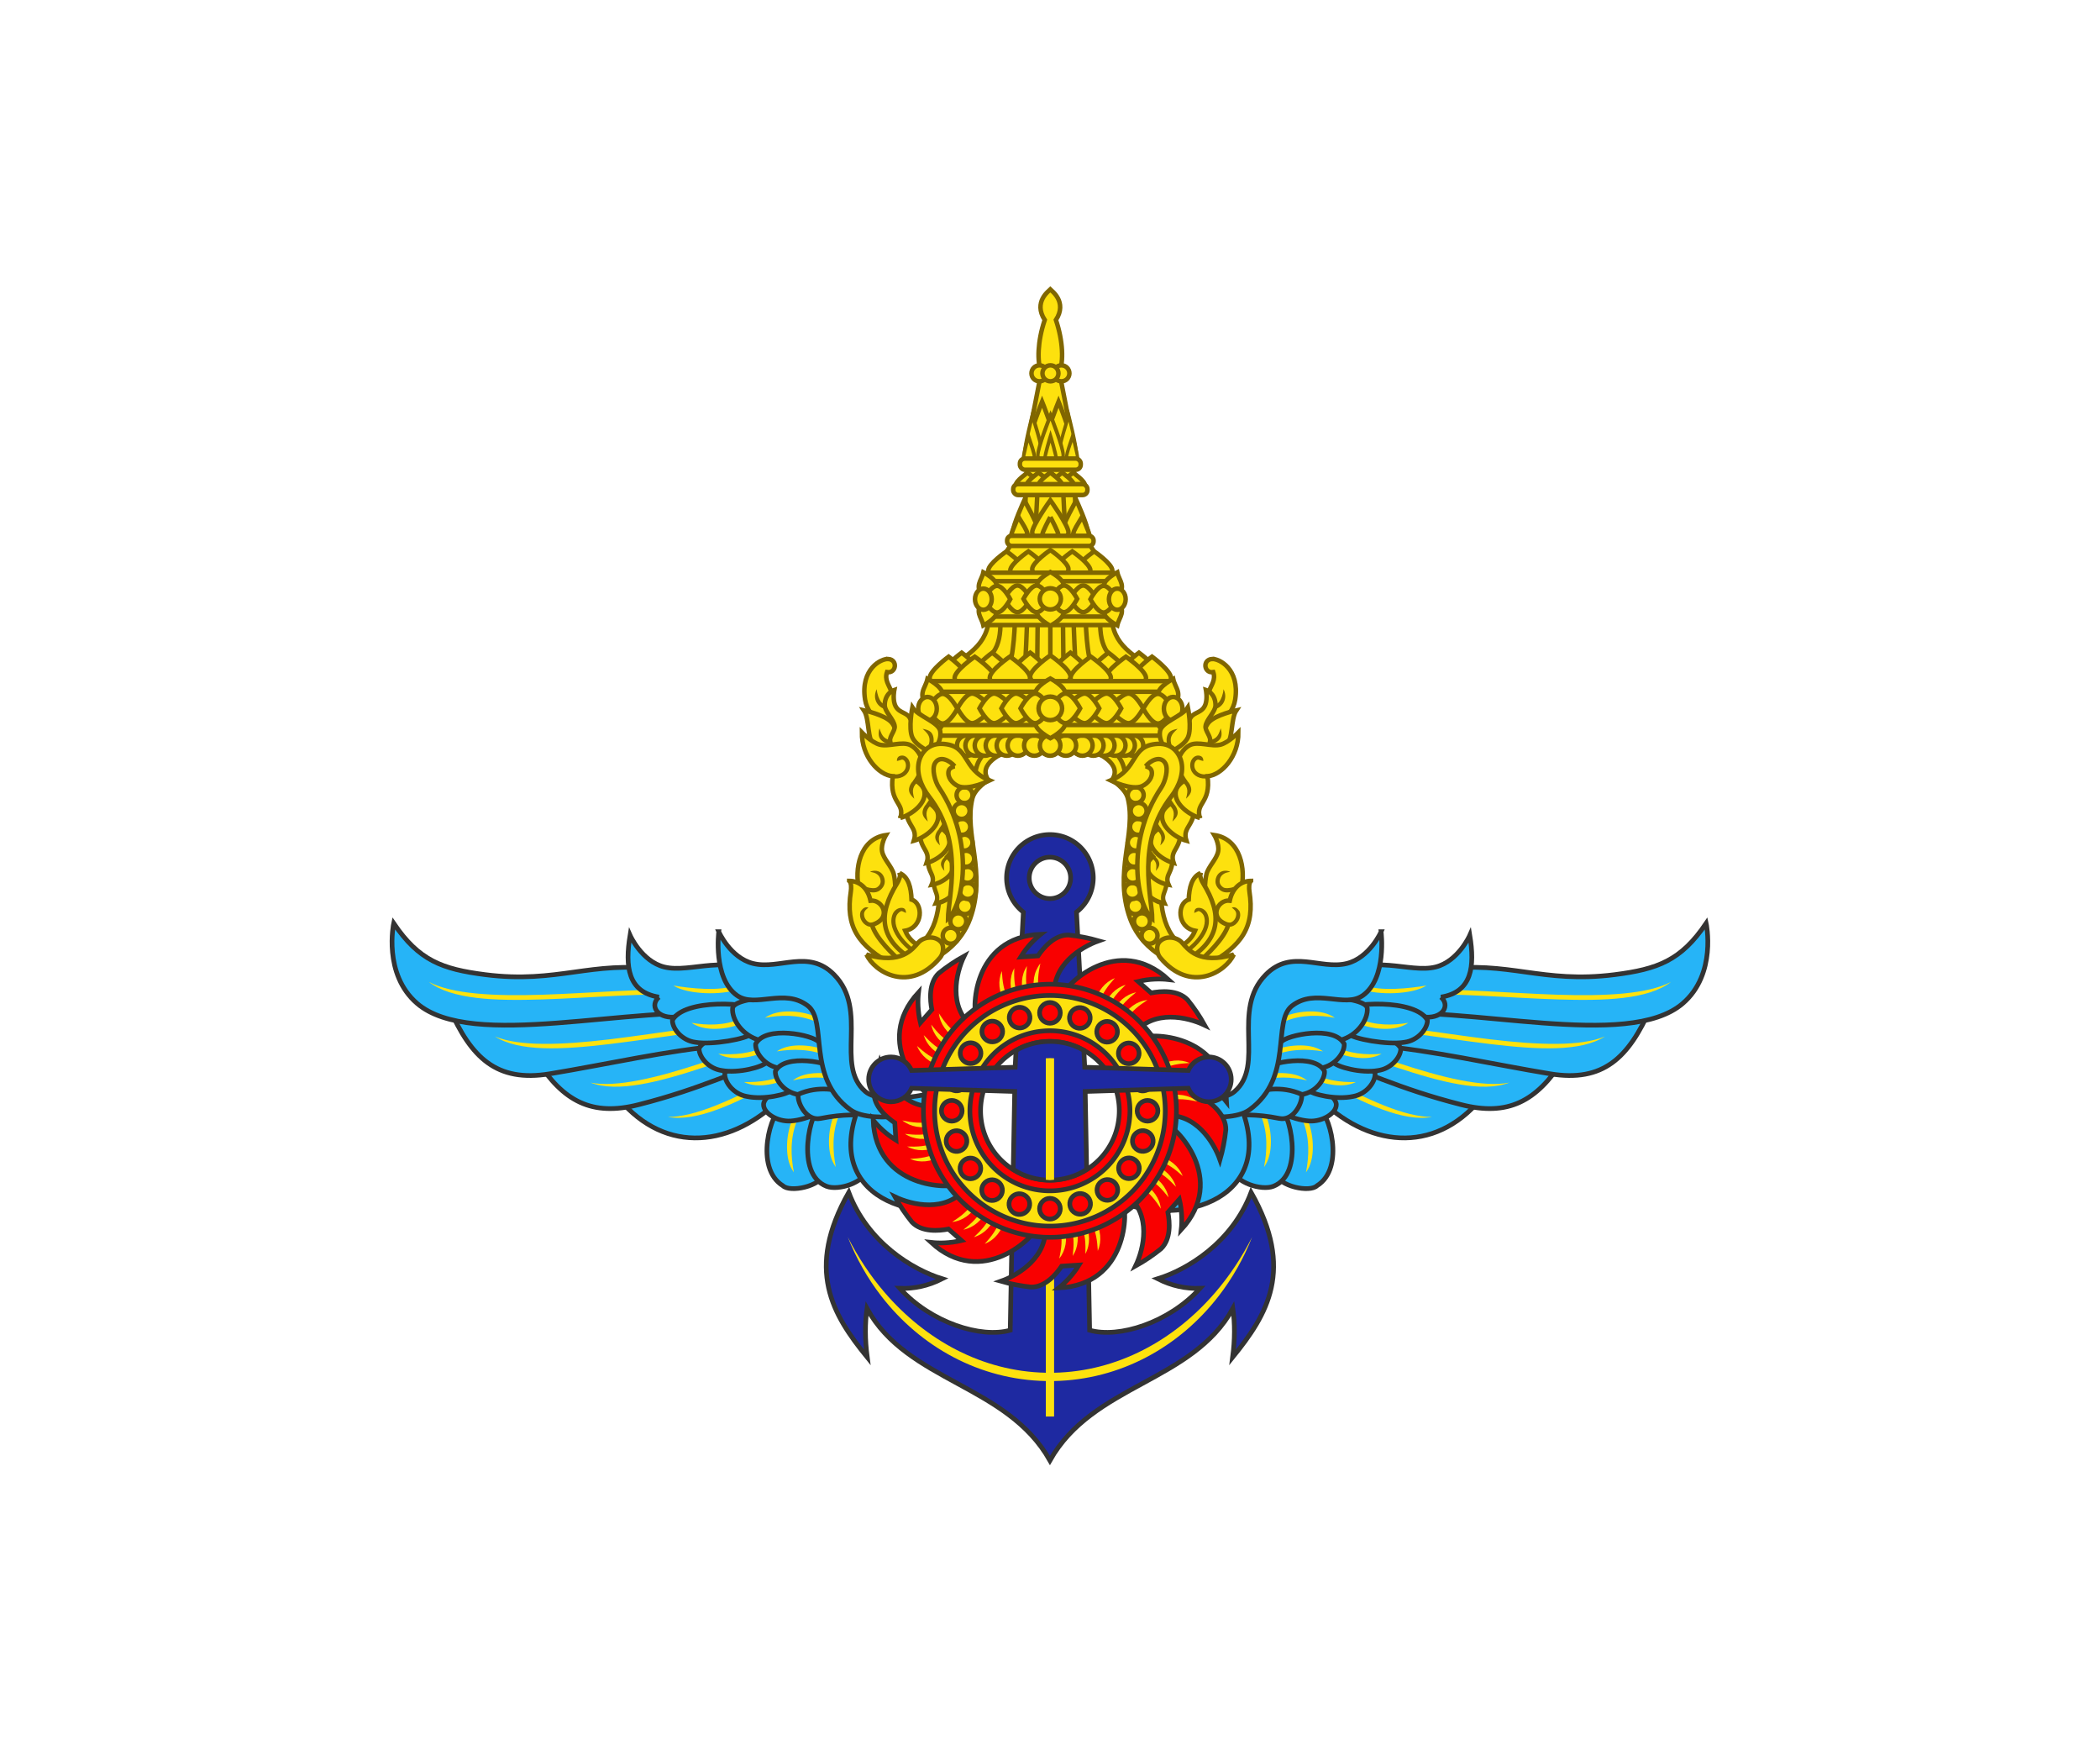 <?xml version="1.0" encoding="UTF-8"?>
<svg version="1.0" viewBox="0 0 3600 3000" xmlns="http://www.w3.org/2000/svg" xmlns:cc="http://creativecommons.org/ns#" xmlns:dc="http://purl.org/dc/elements/1.1/" xmlns:rdf="http://www.w3.org/1999/02/22-rdf-syntax-ns#" xmlns:xlink="http://www.w3.org/1999/xlink">
<rect x="0" y="0" width="3600" height="3000" fill="#808080" stroke="none"/>
<rect transform="scale(1,-1)" y="-3001.5" width="3602.9" height="3001.5" fill="#fff"/>
<g transform="translate(3.4502e-6)">
<g transform="matrix(4.7 0 0 4.7 -3713 109.8)" fill="#fde10e" stroke="#806600" stroke-width="1.642">
<g transform="translate(1049.3 35.502)">
<use transform="matrix(-1 0 0 1 247.45 0)" width="100%" height="100%" xlink:href="#ae"/>
<g id="ae" transform="matrix(-1 0 0 1 245.66 -3.762)">
<path d="m76.368 287.44 5.832 5.554s7.322-4.158 10.553-13.052c6.173-16.998-2.356-30.834 0.833-43.877 0.905-3.703 5.832-6.665 5.832-6.665-3.995-5.694 4.362-9.959 9.997-11.664-11.068-5.12-23.286-6.788-35.824-7.498 0.928 25.735 15.617 62.174 2.777 77.201z" fill="#fde10e" fill-rule="evenodd" stroke="#806600" stroke-width="1.642"/>
<path d="m94.424 229.68c0.072-5.475 1.705-9.8 6.943-12.219" fill="#fde10e" fill-rule="evenodd" stroke="#806600" stroke-width="1.642"/>
</g>
<g transform="translate(2.125 -3.762)">
<g transform="translate(.236)">
<use transform="matrix(-1 0 0 1 242.72 0)" width="100%" height="100%" fill="#fde10e" stroke="#806600" stroke-width="1.642" xlink:href="#u"/>
<g id="u">
<circle transform="rotate(90)" cx="216.76" cy="-91.126" r="3.743" fill="#fde10e" stroke="#806600" stroke-width="1.642"/>
<circle transform="rotate(90)" cx="216.76" cy="-94.188" r="3.743" fill="#fde10e" stroke="#806600" stroke-width="1.642"/>
<circle transform="rotate(90)" cx="216.76" cy="-97.598" r="3.743" fill="#fde10e" stroke="#806600" stroke-width="1.642"/>
<circle transform="rotate(90)" cx="216.76" cy="-101.6" r="3.743" fill="#fde10e" stroke="#806600" stroke-width="1.642"/>
<circle transform="rotate(90)" cx="216.76" cy="-105.6" r="3.743" fill="#fde10e" stroke="#806600" stroke-width="1.642"/>
<circle transform="rotate(90)" cx="216.76" cy="-109.6" r="3.743" fill="#fde10e" stroke="#806600" stroke-width="1.642"/>
<circle transform="rotate(90)" cx="216.76" cy="-115.6" r="3.743" fill="#fde10e" stroke="#806600" stroke-width="1.642"/>
</g>
</g>
<circle transform="rotate(90)" cx="216.76" cy="-121.6" r="3.743"/>
</g>
</g>
<g transform="translate(1051.5 31.74)">
<path d="m121.6 107.6s4.618-3.385 4.618-6.435c0-3.05-4.618-14.541-4.618-14.541s-4.618 11.491-4.618 14.541c0 3.05 4.618 6.435 4.618 6.435z" fill-rule="evenodd" stroke-width="1.642"/>
<path d="m131.03 112.1-6.133-31.446c1.566-3.816 1.374-11.252-1.258-19.071 4.27-6.602-1.624-10.688-2.043-11.117-0.419 0.429-6.313 4.515-2.043 11.117-2.632 7.819-2.824 15.255-1.258 19.071l-6.133 31.446" fill-rule="evenodd" stroke-width="1.642"/>
<g transform="translate(.214)" fill-rule="evenodd" stroke-width="1.642">
<path d="m124.38 112.36s4.618-3.385 4.618-6.435c0-3.05-4.618-14.541-4.618-14.541s-4.618 11.491-4.618 14.541c0 3.05 4.618 6.435 4.618 6.435z"/>
<path d="m118.38 112.36s4.618-3.385 4.618-6.435c0-3.05-4.618-14.541-4.618-14.541s-4.618 11.491-4.618 14.541c0 3.05 4.618 6.435 4.618 6.435z"/>
</g>
<g transform="matrix(.698 0 0 1.243 31.819 -50.312)" stroke-width="1.764">
<use transform="matrix(-1 0 0 1 250.12 -9.315)" width="100%" height="100%" xlink:href="#a"/>
<path d="m119.22 134.9s5.318-2.725 5.318-5.179-5.318-11.703-5.318-11.703-4.161 9.103-4.161 11.558 4.161 5.324 4.161 5.324z" fill-rule="evenodd"/>
<path d="m114.94 129.15c-0.185 0.436-0.268 0.795-0.366 1.154 0.34 0.348 0.788 0.764 1.355 1.172 0.756 0.544 1.011 0.643 1.555 0.949 0.544-0.306 0.801-0.405 1.557-0.949 0.567-0.408 1.012-0.826 1.353-1.175-0.098-0.358-0.181-0.717-0.366-1.152-0.792-1.804-2.227-3.799-2.978-5.133z" fill-rule="evenodd"/>
<path d="m128.73 134.9s6.62-2.725 6.62-5.179-6.62-11.703-6.62-11.703-6.62 9.248-6.62 11.703 6.62 5.179 6.62 5.179z" fill-rule="evenodd"/>
<path d="m128.72 124.16c-0.229 0.423-0.236 0.398-0.469 0.844-0.776 1.482-1.546 3.042-2.075 4.289-0.185 0.436-0.268 0.795-0.366 1.154 0.34 0.348 0.788 0.764 1.355 1.172 0.756 0.544 1.011 0.643 1.555 0.949 0.544-0.306 0.801-0.405 1.557-0.949 0.567-0.408 1.012-0.826 1.353-1.175-0.098-0.358-0.181-0.717-0.366-1.152-0.529-1.247-1.296-2.807-2.073-4.289-0.234-0.446-0.242-0.42-0.471-0.844z" fill-rule="evenodd"/>
</g>
<g transform="translate(1.27e-6)" stroke-width="1.642">
<g transform="translate(.024)">
<path d="m131.1 138.15-1.05-24.072h-16.95l-1.05 24.072z" fill="#fde10e" fill-rule="evenodd" stroke="#806600" stroke-width="1.642"/>
</g>
<g transform="translate(.033)" fill-rule="evenodd">
<path d="m116.32 135.08 0.496-9.853"/>
<path d="m126.81 135.08-0.496-9.853"/>
</g>
</g>
<g transform="translate(.201)" stroke-width="1.642">
<use transform="matrix(-1 0 0 1 242.79 0)" width="100%" height="100%" fill="#fde10e" stroke="#806600" stroke-width="1.642" xlink:href="#a"/>
<g id="a" transform="translate(-9.711)">
<path d="m121.6 144.22s5.318-2.725 5.318-5.179-5.318-11.703-5.318-11.703-4.161 9.103-4.161 11.558 4.161 5.324 4.161 5.324z" fill="#fde10e" fill-rule="evenodd" stroke="#806600" stroke-width="1.642"/>
<path d="m117.32 138.46c-0.185 0.436-0.268 0.795-0.366 1.154 0.34 0.348 0.788 0.764 1.355 1.172 0.756 0.544 1.011 0.643 1.555 0.949 0.544-0.306 0.801-0.405 1.557-0.949 0.567-0.408 1.012-0.826 1.353-1.175-0.098-0.358-0.181-0.717-0.366-1.152-0.792-1.804-2.227-3.799-2.978-5.133z" fill="#fde10e" fill-rule="evenodd" stroke="#806600" stroke-width="1.642"/>
</g>
</g>
<g transform="translate(5e-6)" fill-rule="evenodd" stroke-width="1.642">
<path d="m121.6 144.22s6.62-2.725 6.62-5.179-6.62-11.703-6.62-11.703-6.62 9.248-6.62 11.703 6.62 5.179 6.62 5.179z"/>
<path d="m121.6 133.48c-0.229 0.423-0.236 0.398-0.469 0.844-0.776 1.482-1.546 3.042-2.075 4.289-0.185 0.436-0.268 0.795-0.366 1.154 0.34 0.348 0.788 0.764 1.355 1.172 0.756 0.544 1.011 0.643 1.555 0.949 0.544-0.306 0.801-0.405 1.557-0.949 0.567-0.408 1.012-0.826 1.353-1.175-0.098-0.358-0.181-0.717-0.366-1.152-0.529-1.247-1.296-2.807-2.073-4.289-0.234-0.446-0.242-0.42-0.471-0.844z"/>
</g>
<g transform="translate(.208)" stroke-width="1.642">
<path d="m142.22 153.87-7.668-12.298h-26.332l-7.668 12.298z" fill="#fde10e" fill-rule="evenodd" stroke="#806600" stroke-width="1.642"/>
</g>
<g fill-rule="evenodd" stroke-width="1.642">
<path d="m158.57 188.67c-7.527-5.676-15.536-9.195-14.562-22.025h-44.814c0.974 12.829-7.035 16.349-14.562 22.025z"/>
<path d="m103.19 166.65c0.974 12.829-1.034 16.349-8.562 22.025m53.938 0c-7.527-5.676-9.536-9.195-8.562-22.025"/>
<path d="m117.05 165.64-0.262 24.385"/>
<path d="m108.96 165.4c-0.417 8.378-0.372 17.784-3.201 25.135"/>
<path d="m113.3 165.4c-0.34 12.363-0.68 18.345-1.019 24.365"/>
<path d="m121.6 165.26v24.387"/>
<path d="m126.15 165.64 0.262 24.385"/>
<path d="m134.24 165.4c0.417 8.378 0.372 17.784 3.201 25.135"/>
<path d="m129.9 165.4c0.34 12.363 0.68 18.345 1.019 24.365"/>
</g>
<g transform="translate(.539)" fill-rule="evenodd" stroke-width="1.642">
<g transform="matrix(-1 0 0 1 242.12 0)">
<path d="m105.06 158.13s6.62-2.725 6.62-5.179-6.62-6.979-6.62-6.979-6.62 4.525-6.62 6.979 6.62 5.179 6.62 5.179z"/>
<path d="m113.06 158.13s6.62-2.725 6.62-5.179-6.62-6.979-6.62-6.979-6.62 4.525-6.62 6.979 6.62 5.179 6.62 5.179z"/>
</g>
<path d="m105.06 158.13s6.62-2.725 6.62-5.179-6.62-6.979-6.62-6.979-6.62 4.525-6.62 6.979 6.62 5.179 6.62 5.179z"/>
<path d="m113.06 158.13s6.62-2.725 6.62-5.179-6.62-6.979-6.62-6.979-6.62 4.525-6.62 6.979 6.62 5.179 6.62 5.179z"/>
</g>
<path d="m121.6 157.64s6.62-2.725 6.62-5.179-6.62-6.979-6.62-6.979-6.62 4.525-6.62 6.979 6.62 5.179 6.62 5.179z" fill-rule="evenodd" stroke-width="1.642"/>
<g transform="translate(-.023)" stroke-width="1.642">
<use transform="matrix(-1 0 0 1 243.24 0)" width="100%" height="100%" fill="#fde10e" stroke="#806600" stroke-width="1.642" xlink:href="#w"/>
<g id="w">
<path d="m114.28 196.48s6.912-3.039 6.912-5.777c0-2.738-6.912-7.784-6.912-7.784s-6.912 5.047-6.912 7.784c0 2.738 6.912 5.777 6.912 5.777z" fill="#fde10e" fill-rule="evenodd" stroke="#806600" stroke-width="1.642"/>
<path d="m100.42 196.48s6.912-3.039 6.912-5.777c0-2.738-6.912-7.784-6.912-7.784s-6.912 5.047-6.912 7.784c0 2.738 6.912 5.777 6.912 5.777z" fill="#fde10e" fill-rule="evenodd" stroke="#806600" stroke-width="1.642"/>
<path d="m89.292 196.48s6.912-3.039 6.912-5.777c0-2.738-6.912-7.784-6.912-7.784s-6.912 5.047-6.912 7.784c0 2.738 6.912 5.777 6.912 5.777z" fill="#fde10e" fill-rule="evenodd" stroke="#806600" stroke-width="1.642"/>
<path d="m84.529 197.93s6.912-3.039 6.912-5.777c0-2.738-6.912-7.784-6.912-7.784s-6.912 5.047-6.912 7.784c0 2.738 6.912 5.777 6.912 5.777z" fill="#fde10e" fill-rule="evenodd" stroke="#806600" stroke-width="1.642"/>
<path d="m94.062 197.9s7.356-3.027 7.356-5.755-7.356-7.755-7.356-7.755-7.356 5.027-7.356 7.755 7.356 5.755 7.356 5.755z" fill="#fde10e" fill-rule="evenodd" stroke="#806600" stroke-width="1.642"/>
<path d="m106.88 197.85s7.356-3.027 7.356-5.755-7.356-7.755-7.356-7.755-7.356 5.027-7.356 7.755 7.356 5.755 7.356 5.755z" fill="#fde10e" fill-rule="evenodd" stroke="#806600" stroke-width="1.642"/>
</g>
<path d="m121.62 197.42s7.356-3.027 7.356-5.755-7.356-7.755-7.356-7.755-7.356 5.027-7.356 7.755 7.356 5.755 7.356 5.755z" fill-rule="evenodd"/>
</g>
<g stroke-width="1.642">
<rect x="77.577" y="195.76" width="88.042" height="14.939" ry="0"/>
<g transform="translate(-.447 .103)">
<rect x="77.922" y="209.19" width="88.247" height="3.872" ry="1.371"/>
<rect x="77.922" y="193.19" width="88.247" height="3.872" ry="1.371"/>
</g>
<g transform="translate(0 .153)">
<use transform="matrix(-1 0 0 1 243.2 0)" width="100%" height="100%" fill="#fde10e" stroke="#806600" stroke-width="1.642" xlink:href="#y"/>
<g id="y">
<path d="m76.796 203.14s5.406 2.814 5.406 5.349c0 2.535-5.406 5.349-5.406 5.349-0.836-3.784-3.742-5.06 0-10.697z" fill="#fde10e" fill-rule="evenodd" stroke="#806600" stroke-width="1.642"/>
<path d="m76.796 203.01s5.406-2.814 5.406-5.349c0-2.535-5.406-5.349-5.406-5.349-0.836 3.784-3.742 5.06 0 10.697z" fill="#fde10e" fill-rule="evenodd" stroke="#806600" stroke-width="1.642"/>
<g transform="matrix(0 1 -1 0 280.36 81.258)" fill="#fde10e" stroke="#806600" stroke-width="1.642">
<path d="m121.94 203.37s-5.406-2.814-5.406-5.349c0-2.535 5.406-5.349 5.406-5.349s5.406 2.814 5.406 5.349c0 2.535-5.406 5.349-5.406 5.349z" fill="#fde10e" fill-rule="evenodd" stroke="#806600" stroke-width="1.642"/>
</g>
<ellipse transform="rotate(90)" cx="203.2" cy="-76.796" rx="4.295" ry="3.392" fill="#fde10e" stroke="#806600" stroke-width="1.642"/>
</g>
</g>
<g transform="translate(-.088 9.2e-7)">
<use transform="matrix(-1 0 0 1 243.37 0)" width="100%" height="100%" fill="#fde10e" stroke="#806600" stroke-width="1.642" xlink:href="#x"/>
<g id="x">
<path id="s" d="m100.43 203.23s-4.721-5.406-7.256-5.406c-2.535 0-5.349 5.406-5.349 5.406s2.814 5.406 5.349 5.406c2.535 0 7.256-5.406 7.256-5.406z" fill="#fde10e" fill-rule="evenodd" stroke="#806600" stroke-width="1.642"/>
<use id="b" transform="translate(8)" width="100%" height="100%" fill="#fde10e" stroke="#806600" stroke-width="1.642" xlink:href="#s"/>
<use transform="translate(8)" width="100%" height="100%" fill="#fde10e" stroke="#806600" stroke-width="1.642" xlink:href="#b"/>
</g>
</g>
<g transform="translate(5e-6 9.2e-7)">
<g transform="matrix(-1 0 0 -1 243.54 406.79)" fill-rule="evenodd">
<path d="m121.94 203.75s-5.406 2.814-5.406 5.349c0 2.535 5.406 5.349 5.406 5.349s5.406-2.814 5.406-5.349c0-2.535-5.406-5.349-5.406-5.349z"/>
<path d="m121.94 203.37s-5.406-2.814-5.406-5.349c0-2.535 5.406-5.349 5.406-5.349s5.406 2.814 5.406 5.349c0 2.535-5.406 5.349-5.406 5.349z"/>
</g>
<path d="m121.41 203.23s-2.814-5.406-5.349-5.406c-2.535 0-5.349 5.406-5.349 5.406s2.814 5.406 5.349 5.406c2.535 0 5.349-5.406 5.349-5.406z" fill-rule="evenodd"/>
<path d="m121.79 203.23s2.814-5.406 5.349-5.406c2.535 0 5.349 5.406 5.349 5.406s-2.814 5.406-5.349 5.406c-2.535 0-5.349-5.406-5.349-5.406z" fill-rule="evenodd"/>
<circle transform="rotate(90)" cx="203.23" cy="-121.6" r="4.295"/>
</g>
</g>
<g transform="translate(.539)">
<rect x="98.535" y="156.02" width="45.047" height="14.547" ry="0" stroke-width="1.642"/>
<g transform="translate(.195 -.159)" stroke-width="1.642">
<rect x="96.735" y="169.91" width="48.258" height="3.088" ry="1.371"/>
<rect x="96.735" y="153.91" width="48.258" height="3.088" ry="1.371"/>
</g>
<g transform="translate(.118 -7.3e-6)" fill-rule="evenodd" stroke-width="1.642">
<path d="m128.13 163.29s2.532-4.865 4.814-4.865 4.814 4.865 4.814 4.865-2.532 4.865-4.814 4.865-4.814-4.865-4.814-4.865z"/>
<path d="m113.76 163.29s-2.532-4.865-4.814-4.865-4.814 4.865-4.814 4.865 2.532 4.865 4.814 4.865 4.814-4.865 4.814-4.865z"/>
</g>
<g transform="matrix(.9 0 0 .9 6.636 -1.189)" stroke-width="1.824">
<path d="m127.14 182.57s5.406-2.814 5.406-5.349c0-2.535-5.406-5.349-5.406-5.349s-5.406 2.814-5.406 5.349c0 2.535 5.406 5.349 5.406 5.349z" fill-rule="evenodd"/>
<path d="m127.14 182.95s5.406 2.814 5.406 5.349c0 2.535-5.406 5.349-5.406 5.349s-5.406-2.814-5.406-5.349c0-2.535 5.406-5.349 5.406-5.349z" fill-rule="evenodd"/>
<path d="m126.95 182.76s-2.814-5.406-5.349-5.406c-2.535 0-5.349 5.406-5.349 5.406s2.814 5.406 5.349 5.406c2.535 0 5.349-5.406 5.349-5.406z" fill-rule="evenodd"/>
<path d="m127.33 182.76s2.814-5.406 5.349-5.406c2.535 0 5.349 5.406 5.349 5.406s-2.814 5.406-5.349 5.406c-2.535 0-5.349-5.406-5.349-5.406z" fill-rule="evenodd"/>
<circle transform="rotate(90)" cx="182.76" cy="-127.14" r="4.295"/>
</g>
<g stroke-width="1.642">
<g id="v" transform="matrix(.9 0 0 .9 -14.363 -1.189)">
<path d="m123.33 182.82s5.406 2.814 5.406 5.349c0 2.535-5.406 5.349-5.406 5.349-0.836-3.784-3.742-5.06 0-10.697z" fill="#fde10e" fill-rule="evenodd" stroke="#806600" stroke-width="1.824"/>
<path d="m123.33 182.69s5.406-2.814 5.406-5.349c0-2.535-5.406-5.349-5.406-5.349-0.836 3.784-3.742 5.06 0 10.697z" fill="#fde10e" fill-rule="evenodd" stroke="#806600" stroke-width="1.824"/>
<path d="m123.53 182.89s2.814-5.406 5.349-5.406c2.535 0 5.349 5.406 5.349 5.406s-2.814 5.406-5.349 5.406c-2.535 0-5.349-5.406-5.349-5.406z" fill="#fde10e" fill-rule="evenodd" stroke="#806600" stroke-width="1.824"/>
<ellipse transform="rotate(90)" cx="182.89" cy="-123.33" rx="4.295" ry="3.392" fill="#fde10e" stroke="#806600" stroke-width="1.824"/>
</g>
<use transform="matrix(-1 0 0 1 242.12 0)" width="100%" height="100%" fill="#fde10e" stroke="#806600" stroke-width="1.642" xlink:href="#v"/>
</g>
</g>
<rect x="110.5" y="112.12" width="22.191" height="4.085" ry="1.814" stroke-width="1.642"/>
<rect x="105.84" y="140.3" width="31.526" height="3.684" ry="1.636" stroke-width="1.642"/>
<path d="m121.6 125.2s4.309-1.774 4.309-3.371-4.309-4.543-4.309-4.543-4.309 2.945-4.309 4.543 4.309 3.371 4.309 3.371z" fill-rule="evenodd" stroke-width="1.642"/>
<g transform="translate(.204)" fill-rule="evenodd" stroke-width="1.642">
<path d="m113.08 125.2s4.309-1.774 4.309-3.371-4.309-4.543-4.309-4.543-4.309 2.945-4.309 4.543 4.309 3.371 4.309 3.371z"/>
<path d="m117.08 125.2s4.309-1.774 4.309-3.371-4.309-4.543-4.309-4.543-4.309 2.945-4.309 4.543 4.309 3.371 4.309 3.371z"/>
<g transform="matrix(-1 0 0 1 242.79 0)">
<path d="m113.08 125.2s4.309-1.774 4.309-3.371-4.309-4.543-4.309-4.543-4.309 2.945-4.309 4.543 4.309 3.371 4.309 3.371z"/>
<path d="m117.08 125.2s4.309-1.774 4.309-3.371-4.309-4.543-4.309-4.543-4.309 2.945-4.309 4.543 4.309 3.371 4.309 3.371z"/>
</g>
</g>
<path d="m121.6 125.2s4.309-1.774 4.309-3.371-4.309-4.543-4.309-4.543-4.309 2.945-4.309 4.543 4.309 3.371 4.309 3.371z" fill-rule="evenodd" stroke-width="1.642"/>
<rect x="108.06" y="121.46" width="27.07" height="3.972" ry="1.764" stroke-width="1.642"/>
<g transform="translate(1.3182e-6)" stroke-width="2.175">
<g transform="matrix(.755 0 0 .755 6.124 14.384)">
<circle transform="rotate(90)" cx="88.292" cy="-147.7" r="3.866" fill="#fde10e" stroke="#806600" stroke-width="2.175"/>
</g>
<g transform="matrix(.755 0 0 .755 14.124 14.384)">
<circle transform="rotate(90)" cx="88.292" cy="-147.7" r="3.866" fill="#fde10e" stroke="#806600" stroke-width="2.175"/>
</g>
<g transform="matrix(.755 0 0 .755 10.124 14.384)">
<circle transform="rotate(90)" cx="88.292" cy="-147.7" r="3.866" fill="#fde10e" stroke="#806600" stroke-width="2.175"/>
</g>
</g>
</g>
<g transform="translate(1049.3 35.502)">
<g id="aa" fill="#fde10e" stroke="#806600" stroke-width="1.642">
<path d="m193.44 265.34c1.648-6.96-0.079-18.253-9.839-19.677 0 0 1.889 3.171 1.428 5.871-0.49 2.872-3.583 5.583-4.285 8.41-1.478 5.957 0.476 18.725 0.476 18.725l-9.204 11.584 8.728 2.539 12.695-16.186z" fill="#fde10e" fill-rule="evenodd" stroke="#806600" stroke-width="1.642"/>
<path d="m184.04 262.76c0.054 1.251 0.781 2.37 1.891 3.16 1.535 1.093 3.618 0.635 5.299 0.098 1.681-0.537 3.047-1.283 3.047-1.283l-0.719-1.316s-1.263 0.685-2.785 1.172c-1.522 0.486-3.216 0.645-3.971 0.107-0.828-0.589-1.233-1.286-1.264-2.002-0.031-0.716 0.212-1.965 1.311-2.731 0.774-0.539 1.17-0.599 2.573-0.895-1.062-0.523-2.656-0.583-3.783 0.224-1.127 0.807-1.653 2.216-1.599 3.466z" color="#000000" color-rendering="auto" fill="#806600" fill-rule="evenodd" image-rendering="auto" shape-rendering="auto" solid-color="#000000" stroke="none" style="block-progression:tb;isolation:auto;mix-blend-mode:normal;text-decoration-color:#000000;text-decoration-line:none;text-decoration-style:solid;text-indent:0;text-transform:none;white-space:normal"/>
<g stroke-width="1.642">
<path transform="matrix(.921 -.39 .39 .921 -105.16 94.713)" d="m197.01 262.38c-0.836 0.707-0.767 2.712-0.592 3.859 1.955 12.757-1.518 22.039-18.435 23.601l-2.335-3.579c2.683-2.813 7.183-1.262 11.306-5.305-5.715-3.747-2.104-11.89 2.29-11.364 1.88-4.006 4.261-7.193 7.766-7.211z" fill="#fde10e" fill-rule="evenodd" stroke="#806600" stroke-width="1.642"/>
<path d="m177.76 273.4c0.665-0.082 1.698 0.956 1.977 1.602 1.085 2.522-0.18 5.58-2.246 8.199-1.033 1.309-2.245 2.485-3.373 3.379s-2.202 1.504-2.801 1.691l0.445 1.434c0.945-0.295 2.069-0.983 3.287-1.949s2.504-2.211 3.619-3.625c2.231-2.828 3.863-6.43 2.447-9.721-0.569-1.321-1.954-2.336-3.42-2.199-0.947 0.088-1.406 0.734-1.395 1.86 1.46-0.672 1.363-0.66 1.46-0.672z" color="#000000" color-rendering="auto" fill="#806600" fill-rule="evenodd" image-rendering="auto" shape-rendering="auto" solid-color="#000000" stroke="none" style="block-progression:tb;isolation:auto;mix-blend-mode:normal;text-decoration-color:#000000;text-decoration-line:none;text-decoration-style:solid;text-indent:0;text-transform:none;white-space:normal"/>
<path d="m197.01 262.38c-0.836 0.707-0.767 2.712-0.592 3.859 1.955 12.757-2.445 19.751-15.732 26.985l-2.616-1.286c2.884-2.728 9.083-8.384 10.643-13.512-7.542-2.28-3.864-9.361 0.531-8.835 1.042-4.878 4.261-7.193 7.766-7.211z" fill="#fde10e" fill-rule="evenodd" stroke="#806600" stroke-width="1.642"/>
<path d="m191.48 273.78c0.216 0.478 0.136 1.32-0.087 1.92-0.223 0.6-0.659 1.17-1.168 1.525-0.509 0.355-1.054 0.502-1.617 0.371l-0.34 1.461c1.027 0.238 2.032-0.054 2.816-0.602 0.784-0.548 1.384-1.344 1.715-2.234 0.331-0.89 0.391-1.903-0.021-2.816-0.777-1.037-1.608-1.721-2.79-1.278 1.183 0.915 1.276 1.175 1.492 1.653z" color="#000000" color-rendering="auto" fill="#806600" fill-rule="evenodd" image-rendering="auto" shape-rendering="auto" solid-color="#000000" stroke="none" style="block-progression:tb;isolation:auto;mix-blend-mode:normal;text-decoration-color:#000000;text-decoration-line:none;text-decoration-style:solid;text-indent:0;text-transform:none;white-space:normal"/>
</g>
<g transform="matrix(-1 0 0 1 245.66 -3.762)" fill="#fde10e" stroke="#806600" stroke-width="1.642">
<circle transform="rotate(90)" cx="286.14" cy="-85.68" r="2.916" fill="#fde10e" stroke="#806600" stroke-width="1.642"/>
<circle transform="rotate(90)" cx="280.86" cy="-88.44" r="2.916" fill="#fde10e" stroke="#806600" stroke-width="1.642"/>
<circle transform="rotate(90)" cx="275.34" cy="-90.84" r="2.916" fill="#fde10e" stroke="#806600" stroke-width="1.642"/>
<circle transform="rotate(90)" cx="269.82" cy="-91.92" r="2.916" fill="#fde10e" stroke="#806600" stroke-width="1.642"/>
<circle transform="rotate(90)" cx="263.94" cy="-91.8" r="2.916" fill="#fde10e" stroke="#806600" stroke-width="1.642"/>
<circle transform="rotate(90)" cx="258.06" cy="-91.32" r="2.916" fill="#fde10e" stroke="#806600" stroke-width="1.642"/>
<circle transform="rotate(90)" cx="252.18" cy="-90.72" r="2.916" fill="#fde10e" stroke="#806600" stroke-width="1.642"/>
<circle transform="rotate(90)" cx="246.42" cy="-89.88" r="2.916" fill="#fde10e" stroke="#806600" stroke-width="1.642"/>
<circle transform="rotate(90)" cx="234.86" cy="-90.729" r="2.916" fill="#fde10e" stroke="#806600" stroke-width="1.642"/>
<circle transform="rotate(90)" cx="240.63" cy="-89.655" r="2.916" fill="#fde10e" stroke="#806600" stroke-width="1.642"/>
<path d="m62.887 185.22c-2.513-0.189-10.191 3.547-8.454 14.781 1.193 7.715 9.387 9.666 9.387 9.666s1.663-8.658 0.123-12.795c-0.823-2.209-2.468-4.055-1.506-6.859 3.373 0.547 4.062-4.521 0.45-4.794z" fill="#fde10e" fill-rule="evenodd" stroke="#806600" stroke-width="1.642"/>
<path d="m58.865 201.46c0.826 1.22 2.108 1.926 3.509 2.352l0.437-1.436c-1.208-0.368-2.131-0.912-2.705-1.758-0.573-0.846-1.239-2.402-1.412-4.385-1.067 2.046-0.655 4.007 0.171 5.227z" color="#000000" color-rendering="auto" fill="#806600" fill-rule="evenodd" image-rendering="auto" shape-rendering="auto" solid-color="#000000" stroke="none" style="block-progression:tb;isolation:auto;mix-blend-mode:normal;text-decoration-color:#000000;text-decoration-line:none;text-decoration-style:solid;text-indent:0;text-transform:none;white-space:normal"/>
<g transform="matrix(.399 -.917 .917 .399 -200.33 280.97)" stroke-width="1.642">
<path d="m165.22 218.86s-4.015-3.397-3.267-7.748c0.566-3.296 8.051-5.363 10.151-8.634 0 0 1.535 7.67 0 10.968-1.553 3.337-6.884 5.414-6.884 5.414z" fill="#fde10e" fill-rule="evenodd" stroke="#806600" stroke-width="1.642"/>
<path d="m164.59 212.76c-0.469 1.397-0.253 2.844 0.258 4.217l1.406-0.523c-0.44-1.184-0.568-2.248-0.242-3.217 0.325-0.969 0.869-1.599 2.34-2.939-2.274 0.392-3.293 1.065-3.762 2.462z" color="#000000" color-rendering="auto" fill="#806600" fill-rule="evenodd" image-rendering="auto" shape-rendering="auto" solid-color="#000000" stroke="none" style="block-progression:tb;isolation:auto;mix-blend-mode:normal;text-decoration-color:#000000;text-decoration-line:none;text-decoration-style:solid;text-indent:0;text-transform:none;white-space:normal"/>
</g>
<path d="m74.77 224.07s-10.399-1.874-11.201-9.101c-0.173-1.555 1.837-3.624 1.68-5.181-0.262-2.598-3.688-5.23-3.64-7.841 0.081-4.409 3.501-5.461 3.501-5.461s-0.592 2.982 0.14 5.181c1.064 3.194 3.943 2.82 5.321 4.761 1.55 2.184 3.08 7.421 3.08 7.421l5.041 4.761z" fill="#fde10e" fill-rule="evenodd" stroke="#806600" stroke-width="1.642"/>
<g transform="matrix(-1 0 0 1 243.79 .392)" stroke-width="1.642">
<path d="m165.22 218.86s-4.015-3.397-3.267-7.748c0.566-3.296 8.051-5.363 10.151-8.634 0 0 1.535 7.67 0 10.968-1.553 3.337-6.884 5.414-6.884 5.414z" fill="#fde10e" fill-rule="evenodd" stroke="#806600" stroke-width="1.642"/>
<path d="m164.59 212.76c-0.469 1.397-0.253 2.844 0.258 4.217l1.406-0.523c-0.44-1.184-0.568-2.248-0.242-3.217 0.325-0.969 0.869-1.599 2.34-2.939-2.274 0.392-3.293 1.065-3.762 2.462z" color="#000000" color-rendering="auto" fill="#806600" fill-rule="evenodd" image-rendering="auto" shape-rendering="auto" solid-color="#000000" stroke="none" style="block-progression:tb;isolation:auto;mix-blend-mode:normal;text-decoration-color:#000000;text-decoration-line:none;text-decoration-style:solid;text-indent:0;text-transform:none;white-space:normal"/>
</g>
<g transform="matrix(.696 .124 -.11 .758 81.53 75.89)" fill="#fde10e" stroke="#806600" stroke-width="2.232">
<path d="m35.756 240.31c-1.338 9.954 4.552 9.562 2.765 15.192 3.998-1.08 10.119-5.5 8.665-10.324-0.493-1.636-2.95-3.318-2.95-3.318s2.48-3.674 2.397-5.899c-0.104-2.76-10.877 4.35-10.877 4.35z" fill="#fde10e" fill-rule="evenodd" stroke="#806600" stroke-width="2.232"/>
</g>
<g transform="matrix(.792 .089 -.089 .792 70.933 61.822)" stroke-width="2.06">
<path d="m35.756 240.31c-1.338 9.954 4.552 9.562 2.765 15.192 3.998-1.08 10.119-5.5 8.665-10.324-0.493-1.636-2.95-3.318-2.95-3.318s2.48-3.674 2.397-5.899c-0.104-2.76-10.877 4.35-10.877 4.35z" fill="#fde10e" fill-rule="evenodd" stroke="#806600" stroke-width="2.06"/>
<path d="m44.329 240.98c-1.179 0.87-2.151 1.961-2.523 3.387-0.372 1.426 0.111 2.548 1.799 4.121-0.498-1.927-0.608-2.751-0.35-3.74 0.258-0.989 0.949-1.811 1.965-2.561z" color="#000000" color-rendering="auto" fill="#806600" fill-rule="evenodd" image-rendering="auto" shape-rendering="auto" solid-color="#000000" stroke="none" style="block-progression:tb;isolation:auto;mix-blend-mode:normal;text-decoration-color:#000000;text-decoration-line:none;text-decoration-style:solid;text-indent:0;text-transform:none;white-space:normal"/>
</g>
<g transform="matrix(.927 .02 -.02 .927 46.29 21.982)" stroke-width="1.771">
<path d="m35.756 240.31c-1.338 9.954 4.552 9.562 2.765 15.192 3.998-1.08 10.119-5.5 8.665-10.324-0.493-1.636-2.95-3.318-2.95-3.318s2.48-3.674 2.397-5.899c-0.104-2.76-10.877 4.35-10.877 4.35z" fill="#fde10e" fill-rule="evenodd" stroke="#806600" stroke-width="1.771"/>
<path d="m44.329 240.98c-1.179 0.87-2.151 1.961-2.523 3.387-0.372 1.426 0.111 2.548 1.799 4.121-0.498-1.927-0.608-2.751-0.35-3.74 0.258-0.989 0.949-1.811 1.965-2.561z" color="#000000" color-rendering="auto" fill="#806600" fill-rule="evenodd" image-rendering="auto" shape-rendering="auto" solid-color="#000000" stroke="none" style="block-progression:tb;isolation:auto;mix-blend-mode:normal;text-decoration-color:#000000;text-decoration-line:none;text-decoration-style:solid;text-indent:0;text-transform:none;white-space:normal"/>
</g>
<g transform="translate(33.709 -3.995)" stroke-width="1.642">
<path d="m35.756 240.31c-1.338 9.954 4.552 9.562 2.765 15.192 3.998-1.08 10.119-5.5 8.665-10.324-0.493-1.636-2.95-3.318-2.95-3.318s2.48-3.674 2.397-5.899c-0.104-2.76-10.877 4.35-10.877 4.35z" fill="#fde10e" fill-rule="evenodd" stroke="#806600" stroke-width="1.642"/>
<path d="m44.329 240.98c-1.179 0.87-2.151 1.961-2.523 3.387-0.372 1.426 0.111 2.548 1.799 4.121-0.498-1.927-0.608-2.751-0.35-3.74 0.258-0.989 0.949-1.811 1.965-2.561z" color="#000000" color-rendering="auto" fill="#806600" fill-rule="evenodd" image-rendering="auto" shape-rendering="auto" solid-color="#000000" stroke="none" style="block-progression:tb;isolation:auto;mix-blend-mode:normal;text-decoration-color:#000000;text-decoration-line:none;text-decoration-style:solid;text-indent:0;text-transform:none;white-space:normal"/>
</g>
<g stroke-width="1.642">
<path d="m67.29 243.18c3.998-1.08 10.119-5.5 8.665-10.324-0.493-1.636-2.95-3.318-2.95-3.318s2.48-3.674 2.397-5.899c-0.104-2.76-1.959-5.761-4.425-7.006-3.025-1.527-7.981 0.724-11.246-0.184-2.973-0.828-6.452-4.425-6.452-4.425-0.075 8.762 6.064 15.513 11.246 15.965-1.338 9.954 4.552 9.562 2.765 15.192z" fill="#fde10e" fill-rule="evenodd" stroke="#806600" stroke-width="1.642"/>
<path d="m68.07 220.43c-0.189-0.012-0.383-1e-3 -0.576 0.035-0.774 0.147-1.489 0.679-1.434 1.947 1.035-0.201 1.419-0.419 1.713-0.475 0.294-0.056 0.565 0.025 0.846 0.266 0.562 0.481 0.988 1.639 0.535 2.906-0.56 1.565-2.428 2.475-4.404 2.131l-0.258 1.478c2.573 0.447 5.227-0.735 6.074-3.103 0.645-1.804 0.15-3.59-0.973-4.551-0.421-0.36-0.956-0.599-1.523-0.635zm5.027 8.229c-1.179 0.87-2.151 1.961-2.523 3.387-0.372 1.426 0.111 2.548 1.799 4.121-0.498-1.927-0.608-2.751-0.35-3.74 0.258-0.989 0.949-1.811 1.965-2.561l-0.891-1.207z" color="#000000" color-rendering="auto" fill="#806600" fill-rule="evenodd" image-rendering="auto" shape-rendering="auto" solid-color="#000000" stroke="none" style="block-progression:tb;isolation:auto;mix-blend-mode:normal;text-decoration-color:#000000;text-decoration-line:none;text-decoration-style:solid;text-indent:0;text-transform:none;white-space:normal"/>
</g>
<path d="m87.11 224.34c-1.834-2.163-5.526-4.077-7.213-1.047-1.139 2.045-0.018 6.559 1.52 8.851 13.535 20.179 8.561 43.389 3.268 47.776 0.054-7.543 6.133-27.834-6.907-44.529-2.962-3.792-4.87-8.985-3.539-13.302 0.665-2.159 2.164-4.26 4.532-5.274 1.184-0.507 2.489-0.724 3.873-0.652 10.207 0.532 6.82 9.181 17.244 13.354 0 0-7.741 3.815-11.567 2.035-2.148-0.999-3.949-3.265-3.403-5.53 0.302-1.254 2.193-1.682 2.193-1.682z" color="#000000" color-rendering="auto" fill="#fde10e" fill-rule="evenodd" image-rendering="auto" shape-rendering="auto" solid-color="#000000" stroke="#806600" stroke-width="1.642" style="block-progression:tb;isolation:auto;mix-blend-mode:normal;text-decoration-color:#000000;text-decoration-line:none;text-decoration-style:solid;text-indent:0;text-transform:none;white-space:normal"/>
</g>
<path d="m190.7 289.24c-2.825 6.309-15.747 14.378-26.842 1.124-1.232-1.471-1.567-4.345-0.261-5.75 2.33-2.507 6.447-1.702 8.132 0.182 2.203 2.464 6.238 8.249 18.972 4.443z" fill="#fde10e" fill-rule="evenodd" stroke="#806600" stroke-width="1.642"/>
</g>
<use transform="matrix(-1 0 0 1 247.45 0)" width="100%" height="100%" fill="#fde10e" stroke="#806600" stroke-width="1.642" xlink:href="#aa"/>
</g>
</g>
<g transform="matrix(4.732 0 0 4.732 667.37 353.31)">
<use transform="matrix(-1 0 0 1 478.66 0)" width="100%" height="100%" xlink:href="#z"/>
<g id="z">
<path d="m159.64 327c-1.439 3.663-6.319 16.512-1.73 23.147-1.702 5.105-12.761 7.157-15.302 4.701-10.504-6.479-4.363-27.027-0.131-28.634 5.032-3.623 9.194-4.723 17.163 0.786z" fill="#26b4f7" fill-rule="evenodd" stroke="#333" stroke-width="1.7"/>
<path d="m147.66 331.41-1.638-0.662c-1.34 3.31-1.936 6.739-1.934 10.068 2e-3 3.329 0.6 6.556 2.482 9.167-1.131-5.739-1.408-12.403 1.09-18.573z" color="#000000" color-rendering="auto" fill="#fde20e" fill-rule="evenodd" image-rendering="auto" shape-rendering="auto" solid-color="#000000" style="block-progression:tb;isolation:auto;mix-blend-mode:normal;text-decoration-color:#000000;text-decoration-line:none;text-decoration-style:solid;text-indent:0;text-transform:none;white-space:normal"/>
<path d="m174.11 326.11c-1.231 3.738-5.53 16.11-0.577 22.478-1.413 5.192-10.854 8.117-15.152 6.442-11.499-4.481-5.93-27.592-1.795-29.433 4.821-3.899 9.259-4.541 17.524 0.514z" fill="#26b4f7" fill-rule="evenodd" stroke="#333" stroke-width="1.7"/>
<path d="m162.85 329.49-1.638-0.662c-1.34 3.31-1.936 6.739-1.934 10.068 2e-3 3.329 0.6 6.556 2.482 9.167-1.131-5.739-1.408-12.403 1.09-18.573z" color="#000000" color-rendering="auto" fill="#fde20e" fill-rule="evenodd" image-rendering="auto" shape-rendering="auto" solid-color="#000000" style="block-progression:tb;isolation:auto;mix-blend-mode:normal;text-decoration-color:#000000;text-decoration-line:none;text-decoration-style:solid;text-indent:0;text-transform:none;white-space:normal"/>
<g stroke-width="1.7">
<path d="m147.24 306.46-65.642 14.894c16.712 21.935 40.795 20.21 59.231 2.825l14.825-8.755z" fill="#26b4f7" fill-rule="evenodd" stroke="#333" stroke-width="1.7"/>
<path d="m139.69 315.31c-15.134 8.363-29.223 14.724-38.765 14.591 10.262 1.916 24.387-4.704 39.587-13.103z" color="#000000" color-rendering="auto" fill="#fde20e" fill-rule="evenodd" image-rendering="auto" shape-rendering="auto" solid-color="#000000" style="block-progression:tb;isolation:auto;mix-blend-mode:normal;text-decoration-color:#000000;text-decoration-line:none;text-decoration-style:solid;text-indent:0;text-transform:none;white-space:normal"/>
</g>
<path d="m160.61 324.82 2.176-8.73c-3.646 0.998 0.973-3.989-14.679 0.913-4.28 1.34-12.463 4.787-12.518 8.427-0.046 3.059 4.899 6.287 9.876 5.95 6.141-0.416 14.172-4.527 15.145-6.56z" fill="#26b4f7" fill-rule="evenodd" stroke="#333" stroke-width="1.7"/>
<path d="m174.27 329.35c-3.795-0.14-9.453-0.628-18.049 1.102-5.051 1.016-8.271-5.349-8.129-8.405 3.418-6.642 20.049-3.159 22.045-0.689z" fill="#26b4f7" fill-rule="evenodd" stroke="#333" stroke-width="1.7"/>
<g stroke-width="1.7">
<path d="m136.86 297.51-83.388 11.811c9.564 14.932 19.893 20.47 36.854 16.14 23.614-6.028 33.998-12.056 53.867-18.084z" fill="#26b4f7" fill-rule="evenodd" stroke="#333" stroke-width="1.7"/>
<path d="m125.16 306.25c-3.882 1.374-7.738 2.72-11.519 3.975-16.409 5.452-31.425 9.125-40.781 7.248 9.737 3.762 24.836-0.16 41.316-5.635l-1e-5 1e-5c3.69-1.226 7.448-2.535 11.226-3.87z" color="#000000" color-rendering="auto" fill="#fde20e" fill-rule="evenodd" image-rendering="auto" shape-rendering="auto" solid-color="#000000" style="block-progression:tb;isolation:auto;mix-blend-mode:normal;text-decoration-color:#000000;text-decoration-line:none;text-decoration-style:solid;text-indent:0;text-transform:none;white-space:normal"/>
<path d="m115.46 291.8-93.748-1.416c7.938 18.074 17.16 27.078 36.387 23.905 21.217-3.502 41.768-8.338 63.721-10.369z" fill="#26b4f7" fill-rule="evenodd" stroke="#333" stroke-width="1.7"/>
<path d="m109.16 297.81c-9.8 1.293-19.929 2.863-29.515 4.008-17.169 2.051-32.616 2.639-41.406-1.076 8.785 5.638 24.364 4.824 41.607 2.764 9.88-1.18 20.302-2.801 30.31-4.109z" color="#000000" color-rendering="auto" fill="#fde20e" fill-rule="evenodd" image-rendering="auto" shape-rendering="auto" solid-color="#000000" style="block-progression:tb;isolation:auto;mix-blend-mode:normal;text-decoration-color:#000000;text-decoration-line:none;text-decoration-style:solid;text-indent:0;text-transform:none;white-space:normal"/>
<path d="m10.07 288.8c-12.436-10.689-8.483-29.029-8.483-29.029 9.143 13.489 17.53 16.604 33.15 18.597 26.353 3.362 38.345-5.195 62.932-1.859l25.844 16.252c-35.877-3.561-93.489 13.19-113.44-3.961z" fill="#26b4f7" fill-rule="evenodd" stroke="#333" stroke-width="1.7"/>
<path d="m55.529 287.34c17.357-0.562 36.474-2.322 51.947-1.717l0.066-1.699c-15.656-0.612-34.786 1.157-52.068 1.717-17.282 0.56-32.722-0.188-41.158-4.648 8.265 6.376 23.856 6.91 41.213 6.348z" color="#000000" color-rendering="auto" fill="#fde20e" fill-rule="evenodd" image-rendering="auto" shape-rendering="auto" solid-color="#000000" style="block-progression:tb;isolation:auto;mix-blend-mode:normal;text-decoration-color:#000000;text-decoration-line:none;text-decoration-style:solid;text-indent:0;text-transform:none;white-space:normal"/>
<g stroke-width="1.7">
<path d="m97.678 286.5c-11.325-1.799-12.293-11.149-10.455-22.405 0 0 4.156 9.437 12.381 11.501 9.601 2.41 24.096-5.393 33.399 4.056l0.952 11.388c-10.984-2.288-25.602-0.051-30.878 2.724-6.318 0.297-8.738-4.372-5.4-7.264z" fill="#26b4f7" fill-rule="evenodd" stroke="#333" stroke-width="1.7"/>
<path d="m125.74 282.09 0.673 1.56c-5.899 2.251-18.502 1.968-23.507-1.345 5.545 0.958 16.956 2.326 22.834-0.216z" color="#000000" color-rendering="auto" fill="#fde20e" fill-rule="evenodd" image-rendering="auto" shape-rendering="auto" solid-color="#000000" style="block-progression:tb;isolation:auto;mix-blend-mode:normal;text-decoration-color:#000000;text-decoration-line:none;text-decoration-style:solid;text-indent:0;text-transform:none;white-space:normal"/>
</g>
<path d="m145.84 320.11 4.382-7.857c-3.78 0.01 1.951-4.158-14.407-2.957-4.468-0.39-12.62 1.624-14.286 4.861-0.141 3.056 3.062 7.468 7.977 8.325 6.011 1.321 14.863-0.664 16.333-2.372z" fill="#26b4f7" fill-rule="evenodd" stroke="#333" stroke-width="1.7"/>
<path d="m145.92 313.27 0.889 1.448c-2.926 1.8-6.084 2.913-9.242 3.443-3.158 0.53-6.315 0.478-9.093-0.89 5.625 0.156 11.992-0.646 17.446-4.002z" color="#000000" color-rendering="auto" fill="#fde20e" fill-rule="evenodd" image-rendering="auto" shape-rendering="auto" solid-color="#000000" style="block-progression:tb;isolation:auto;mix-blend-mode:normal;text-decoration-color:#000000;text-decoration-line:none;text-decoration-style:solid;text-indent:0;text-transform:none;white-space:normal"/>
<path d="m136.75 310.06 4.053-8.032c-3.777 0.167 1.777-4.236-14.517-2.358-4.48-0.205-12.542 2.145-14.072 5.448-0.015 3.059 3.369 7.335 8.315 7.988 6.061 1.071 14.822-1.279 16.221-3.046z" fill="#26b4f7" fill-rule="evenodd" stroke="#333" stroke-width="1.7"/>
<path d="m136.81 304.03 0.806 1.496c-3.023 1.632-6.238 2.566-9.421 2.917-3.183 0.351-6.332 0.121-9.029-1.401 5.607 0.473 12.009 0.03 17.644-3.012z" color="#000000" color-rendering="auto" fill="#fde20e" fill-rule="evenodd" image-rendering="auto" shape-rendering="auto" solid-color="#000000" style="block-progression:tb;isolation:auto;mix-blend-mode:normal;text-decoration-color:#000000;text-decoration-line:none;text-decoration-style:solid;text-indent:0;text-transform:none;white-space:normal"/>
<path d="m131.1 299.82 4.053-8.032c-4.157-3.589-28.321-4.747-32.589 3.091-0.015 3.059 3.369 7.335 8.315 7.988 6.061 1.071 18.822-1.279 20.221-3.046z" fill="#26b4f7" fill-rule="evenodd" stroke="#333" stroke-width="1.7"/>
<path d="m127.33 294.35 0.673 1.56c-3.154 1.363-6.438 2.014-9.639 2.087-3.202 0.073-6.319-0.43-8.873-2.18 5.545 0.958 11.961 1.075 17.839-1.467z" color="#000000" color-rendering="auto" fill="#fde20e" fill-rule="evenodd" image-rendering="auto" shape-rendering="auto" solid-color="#000000" style="block-progression:tb;isolation:auto;mix-blend-mode:normal;text-decoration-color:#000000;text-decoration-line:none;text-decoration-style:solid;text-indent:0;text-transform:none;white-space:normal"/>
<path d="m158.21 303.27c-4.985-0.516-13.002-5.089-23.861-1.091-6.589-1.677-10.422-7.765-9.968-11.777 1.149-4.711 29.016-5.162 31.428-1.735z" fill="#26b4f7" fill-rule="evenodd" stroke="#333" stroke-width="1.7"/>
<path d="m153.96 295.2 0.648-1.571c-3.175-1.313-6.469-1.911-9.671-1.933-3.202-0.022-6.311 0.53-8.837 2.322 5.529-1.047 11.943-1.265 17.86 1.182z" color="#000000" color-rendering="auto" fill="#fde20e" fill-rule="evenodd" image-rendering="auto" shape-rendering="auto" solid-color="#000000" style="block-progression:tb;isolation:auto;mix-blend-mode:normal;text-decoration-color:#000000;text-decoration-line:none;text-decoration-style:solid;text-indent:0;text-transform:none;white-space:normal"/>
<path d="m159.92 311.09c-3.945-0.145-10.435-2.563-18.761 1.146-5.266-0.974-8.597-5.559-8.45-8.736 3.553-6.904 20.84-3.284 22.914-0.716z" fill="#26b4f7" fill-rule="evenodd" stroke="#333" stroke-width="1.7"/>
<path d="m158.87 307.94 0.722-1.612c-3.258-1.462-6.662-2.184-9.989-2.306-3.326-0.122-6.574 0.357-9.253 2.14 5.777-0.917 12.447-0.947 18.52 1.778z" color="#000000" color-rendering="auto" fill="#fde20e" fill-rule="evenodd" image-rendering="auto" shape-rendering="auto" solid-color="#000000" style="block-progression:tb;isolation:auto;mix-blend-mode:normal;text-decoration-color:#000000;text-decoration-line:none;text-decoration-style:solid;text-indent:0;text-transform:none;white-space:normal"/>
<path d="m166.03 320.68c-3.795-0.14-10.039-2.466-18.049 1.102-5.067-0.937-8.271-5.349-8.129-8.405 3.418-6.642 20.049-3.159 22.045-0.689z" fill="#26b4f7" fill-rule="evenodd" stroke="#333" stroke-width="1.7"/>
<path d="m164.08 317.2 0.59-1.594c-3.221-1.195-6.535-1.67-9.736-1.574-3.201 0.096-6.287 0.763-8.745 2.647 5.486-1.25 11.888-1.705 17.892 0.521z" color="#000000" color-rendering="auto" fill="#fde20e" fill-rule="evenodd" image-rendering="auto" shape-rendering="auto" solid-color="#000000" style="block-progression:tb;isolation:auto;mix-blend-mode:normal;text-decoration-color:#000000;text-decoration-line:none;text-decoration-style:solid;text-indent:0;text-transform:none;white-space:normal"/>
</g>
<path d="m214.6 360.43c-6.805-10.048-14.279-19.091-16.153-36.535l-27.69 0.769c-15.03 34.574 20.794 45.502 43.843 35.766z" fill="#26b4f7" fill-rule="evenodd" stroke="#333" stroke-width="1.7"/>
<path d="m119.35 262.81s4.156 9.437 12.381 11.501c9.601 2.41 20.096-5.393 29.399 4.056 12.726 12.926 0.086 32.777 11.358 42.372 6.449 5.49 27.322-0.193 27.322-0.193l0.057 6.417s-24.459 6.458-32.854 0.342c-16.055-11.697-8.094-32.014-15.4-37.645-8.553-6.592-19.05 0.956-25.667-3.764-8.761-6.25-6.595-23.086-6.595-23.086z" fill="#26b4f7" fill-rule="evenodd" stroke="#333" stroke-width="1.7"/>
</g>
</g>
<g transform="matrix(4.732 0 0 4.732 667.69 353.31)">
<path d="m226.98 305.81c1.081-0.609 2.185-1.183 3.357-1.629 1.387-0.527 2.833-0.935 4.324-1.211 1.492-0.276 3.03-0.42 4.602-0.42 1.514 1e-5 2.997 0.134 4.438 0.391s2.837 0.636 4.182 1.127c1.274 0.465 2.49 1.047 3.658 1.703l-2.656-50.061a15.697 15.697 0 0 0 6.074-12.379 15.697 15.697 0 0 0-15.697-15.697 15.697 15.697 0 0 0-15.697 15.697 15.697 15.697 0 0 0 6.074 12.393l-2.658 50.086zm12.281-69.975a7.497 7.497 0 0 1 7.498 7.496 7.497 7.497 0 0 1-7.498 7.496 7.497 7.497 0 0 1-7.496-7.496 7.497 7.497 0 0 1 7.496-7.496z" fill="#1e29a1" fill-rule="evenodd" stroke="#333" stroke-width="1.7"/>
<path d="m252.56 348.92c-1.127 0.707-2.277 1.385-3.516 1.908-1.503 0.636-3.081 1.13-4.717 1.465s-3.328 0.51-5.062 0.51c-1.735 1.1e-4 -3.429-0.175-5.064-0.51-1.636-0.335-3.214-0.829-4.717-1.465-1.239-0.524-2.39-1.201-3.518-1.908l-1.086 58.236c-10.555 3.007-28.646-2.646-40.006-15.156 5.119 0.19 10.238-0.88 15.357-3.465-10.803-3.349-26.994-13.121-33.861-31.305-15.793 27.979-5.919 44.18 6.709 59.736-0.847-6.327-0.845-12.445-0.092-17.658 14.725 26.702 50.722 27.425 66.275 55.033 15.554-27.609 51.55-28.332 66.275-55.035 0.754 5.214 0.757 11.332-0.09 17.66 12.628-15.556 22.5-31.758 6.707-59.736-6.868 18.184-23.058 27.956-33.861 31.305 5.119 2.585 10.239 3.655 15.357 3.465-11.36 12.51-29.45 18.163-40.006 15.156l-1.086-58.236z" fill="#1e29a1" fill-rule="evenodd" stroke="#333" stroke-width="1.7"/>
<path transform="translate(1.2893e-8 1.738)" d="m237.77 350.92v69.908c-22.912-0.472-43.516-11.702-58.492-29.201-5.117-5.979-9.577-12.691-13.248-19.953 3.087 7.794 7.17 14.956 12.07 21.312 14.377 18.65 35.786 30.369 59.67 30.842v12.848h3v-12.848c23.885-0.472 45.295-12.191 59.672-30.842 4.9-6.357 8.984-13.518 12.07-21.312-3.671 7.262-8.133 13.974-13.25 19.953-14.976 17.499-35.58 28.73-58.492 29.201v-69.908c-0.506 0.03-0.985 0.15-1.498 0.15-0.514 3e-5 -0.995-0.12-1.502-0.15z" color="#000000" color-rendering="auto" fill="#fde10e" fill-rule="evenodd" image-rendering="auto" shape-rendering="auto" solid-color="#000000" style="block-progression:tb;isolation:auto;mix-blend-mode:normal;text-decoration-color:#000000;text-decoration-line:none;text-decoration-style:solid;text-indent:0;text-transform:none;white-space:normal"/>
<g transform="translate(-.742)">
<use id="h" transform="matrix(.707 -.707 .707 .707 -161.4 265.69)" width="100%" height="100%" xlink:href="#ab"/>
<use id="g" transform="matrix(.707 -.707 .707 .707 -161.41 265.69)" width="100%" height="100%" xlink:href="#h"/>
<use id="f" transform="matrix(.707 -.707 .707 .707 -161.41 265.68)" width="100%" height="100%" xlink:href="#g"/>
<use id="e" transform="matrix(.707 -.707 .707 .707 -161.4 265.69)" width="100%" height="100%" xlink:href="#f"/>
<use id="d" transform="matrix(.707 -.707 .707 .707 -161.42 265.69)" width="100%" height="100%" xlink:href="#e"/>
<use id="c" transform="matrix(.707 -.707 .707 .707 -161.4 265.68)" width="100%" height="100%" xlink:href="#d"/>
<use transform="matrix(.707 -.707 .707 .707 -161.41 265.7)" width="100%" height="100%" xlink:href="#c"/>
<g id="ab">
<path d="m235.82 369.03c-10.482-1.034-19.698-5.911-26.375-13.174-7.196 8.733-19.32 5.992-25.622 2.967 1.809 3.255 3.892 6.336 6.218 9.213 3.55 3.696 9.747 3.158 13.199 2.493l4.717 4.144c-4.166 0.993-8.065 1.032-10.997 0.687 18.431 16.908 37.603-1.867 38.86-6.329z" fill="#f90000" stroke="#333" stroke-width="1.7"/>
<use id="j" transform="matrix(.966 -.26 .26 .966 -76.884 73.603)" width="100%" height="100%" xlink:href="#ac"/>
<use id="i" transform="matrix(.996 .085 -.085 .996 28.892 -19.32)" width="100%" height="100%" xlink:href="#j"/>
<use transform="matrix(.996 .086 -.086 .996 29.167 -19.487)" width="100%" height="100%" xlink:href="#i"/>
<g id="ac" transform="matrix(.986 -.166 .166 .986 -51.139 44.467)">
<path d="m208.84 356.47-1.311-1.082c-2.594 3.148-5.816 4.704-9.066 6.136 3.866 0.186 7.515-1.581 10.377-5.054z" color="#000000" color-rendering="auto" fill="#fde10e" image-rendering="auto" shape-rendering="auto" solid-color="#000000" style="block-progression:tb;isolation:auto;mix-blend-mode:normal;text-decoration-color:#000000;text-decoration-line:none;text-decoration-style:solid;text-indent:0;text-transform:none;white-space:normal"/>
</g>
</g>
<g transform="translate(-.005 .012)">
<g stroke="#1a1a1a">
<path d="m240.01 281.84a45.832 45.832 0 0 0-45.832 45.832 45.832 45.832 0 0 0 45.832 45.832 45.832 45.832 0 0 0 45.83-45.832 45.832 45.832 0 0 0-45.83-45.832zm0 20.707a25.125 25.125 0 0 1 25.125 25.125 25.125 25.125 0 0 1-25.125 25.125 25.125 25.125 0 0 1-25.127-25.125 25.125 25.125 0 0 1 25.127-25.125z" fill="#f00" stroke="#333" stroke-width="1.7"/>
<path d="m240.01 285.9a41.772 41.772 0 0 0-41.773 41.771 41.772 41.772 0 0 0 41.773 41.773 41.772 41.772 0 0 0 41.771-41.773 41.772 41.772 0 0 0-41.771-41.771zm0 12.779a28.992 28.992 0 0 1 28.99 28.992 28.992 28.992 0 0 1-28.99 28.992 28.992 28.992 0 0 1-28.992-28.992 28.992 28.992 0 0 1 28.992-28.992z" fill="#fde10e" stroke="#333" stroke-width="1.706"/>
<g id="ad" transform="translate(0 -.089)">
<circle id="t" cx="240.01" cy="363.23" r="3.753" fill="#f00" stroke="#333" stroke-width="1.7"/>
<use transform="translate(0 -70.938)" width="100%" height="100%" stroke="#1a1a1a" xlink:href="#t"/>
</g>
<use id="r" transform="matrix(.951 -.309 .309 .951 -89.508 90.205)" width="100%" height="100%" stroke="#1a1a1a" xlink:href="#ad"/>
<use id="q" transform="matrix(.951 -.309 .309 .951 -89.508 90.205)" width="100%" height="100%" stroke="#1a1a1a" xlink:href="#r"/>
<use id="p" transform="matrix(.951 -.309 .309 .951 -89.508 90.205)" width="100%" height="100%" stroke="#1a1a1a" xlink:href="#q"/>
<use id="o" transform="matrix(.951 -.309 .309 .951 -89.508 90.205)" width="100%" height="100%" stroke="#1a1a1a" xlink:href="#p"/>
<use id="n" transform="matrix(.951 -.309 .309 .951 -89.508 90.205)" width="100%" height="100%" stroke="#1a1a1a" xlink:href="#o"/>
<use id="m" transform="matrix(.951 -.309 .309 .951 -89.508 90.205)" width="100%" height="100%" stroke="#1a1a1a" xlink:href="#n"/>
<use id="l" transform="matrix(.951 -.309 .309 .951 -89.508 90.205)" width="100%" height="100%" stroke="#1a1a1a" xlink:href="#m"/>
<use id="k" transform="matrix(.951 -.309 .309 .951 -89.508 90.205)" width="100%" height="100%" stroke="#1a1a1a" xlink:href="#l"/>
<use transform="matrix(.951 -.309 .309 .951 -89.508 90.205)" width="100%" height="100%" stroke="#1a1a1a" xlink:href="#k"/>
</g>
</g>
</g>
<g transform="translate(-4.6157e-6)" fill-rule="evenodd">
<path d="m239.27 302.55c-1.572-1.1e-4 -3.11 0.144-4.602 0.42-1.492 0.276-2.938 0.684-4.324 1.211-1.173 0.446-2.276 1.02-3.357 1.629l-0.324 6.107-37.514 1.162c-1.284-2.965-4.204-4.887-7.436-4.891-4.482-2.7e-4 -8.116 3.633-8.115 8.115-2.7e-4 4.482 3.633 8.116 8.115 8.115 3.234-1e-3 6.158-1.923 7.443-4.891l37.342 1.156-0.527 28.232c1.128 0.707 2.279 1.384 3.518 1.908 1.503 0.636 3.081 1.13 4.717 1.465 1.636 0.335 3.33 0.51 5.064 0.51 1.734-2e-5 3.427-0.175 5.062-0.51s3.214-0.829 4.717-1.465c1.238-0.524 2.388-1.201 3.516-1.908l-0.527-28.232 37.342-1.156c1.285 2.968 4.209 4.89 7.443 4.891 4.482 2.7e-4 8.116-3.633 8.115-8.115 2.7e-4 -4.482-3.633-8.116-8.115-8.115-3.231 4e-3 -6.152 1.925-7.436 4.891l-37.514-1.162-0.326-6.146c-1.168-0.656-2.384-1.238-3.658-1.703-1.344-0.491-2.741-0.87-4.182-1.127s-2.923-0.391-4.438-0.391z" fill="#1e29a1" stroke="#333" stroke-width="1.7"/>
<path d="m239.27 308.6c-0.504-3e-5 -1.004 0.029-1.502 0.074v43.984c0.507 0.03 0.988 0.15 1.502 0.15 0.513-1e-5 0.992-0.12 1.498-0.15v-43.986c-0.497-0.045-0.996-0.072-1.498-0.072z" color="#000000" color-rendering="auto" fill="#fde10e" image-rendering="auto" shape-rendering="auto" solid-color="#000000" style="block-progression:tb;isolation:auto;mix-blend-mode:normal;text-decoration-color:#000000;text-decoration-line:none;text-decoration-style:solid;text-indent:0;text-transform:none;white-space:normal"/>
</g>
</g>
</g>
</svg>
